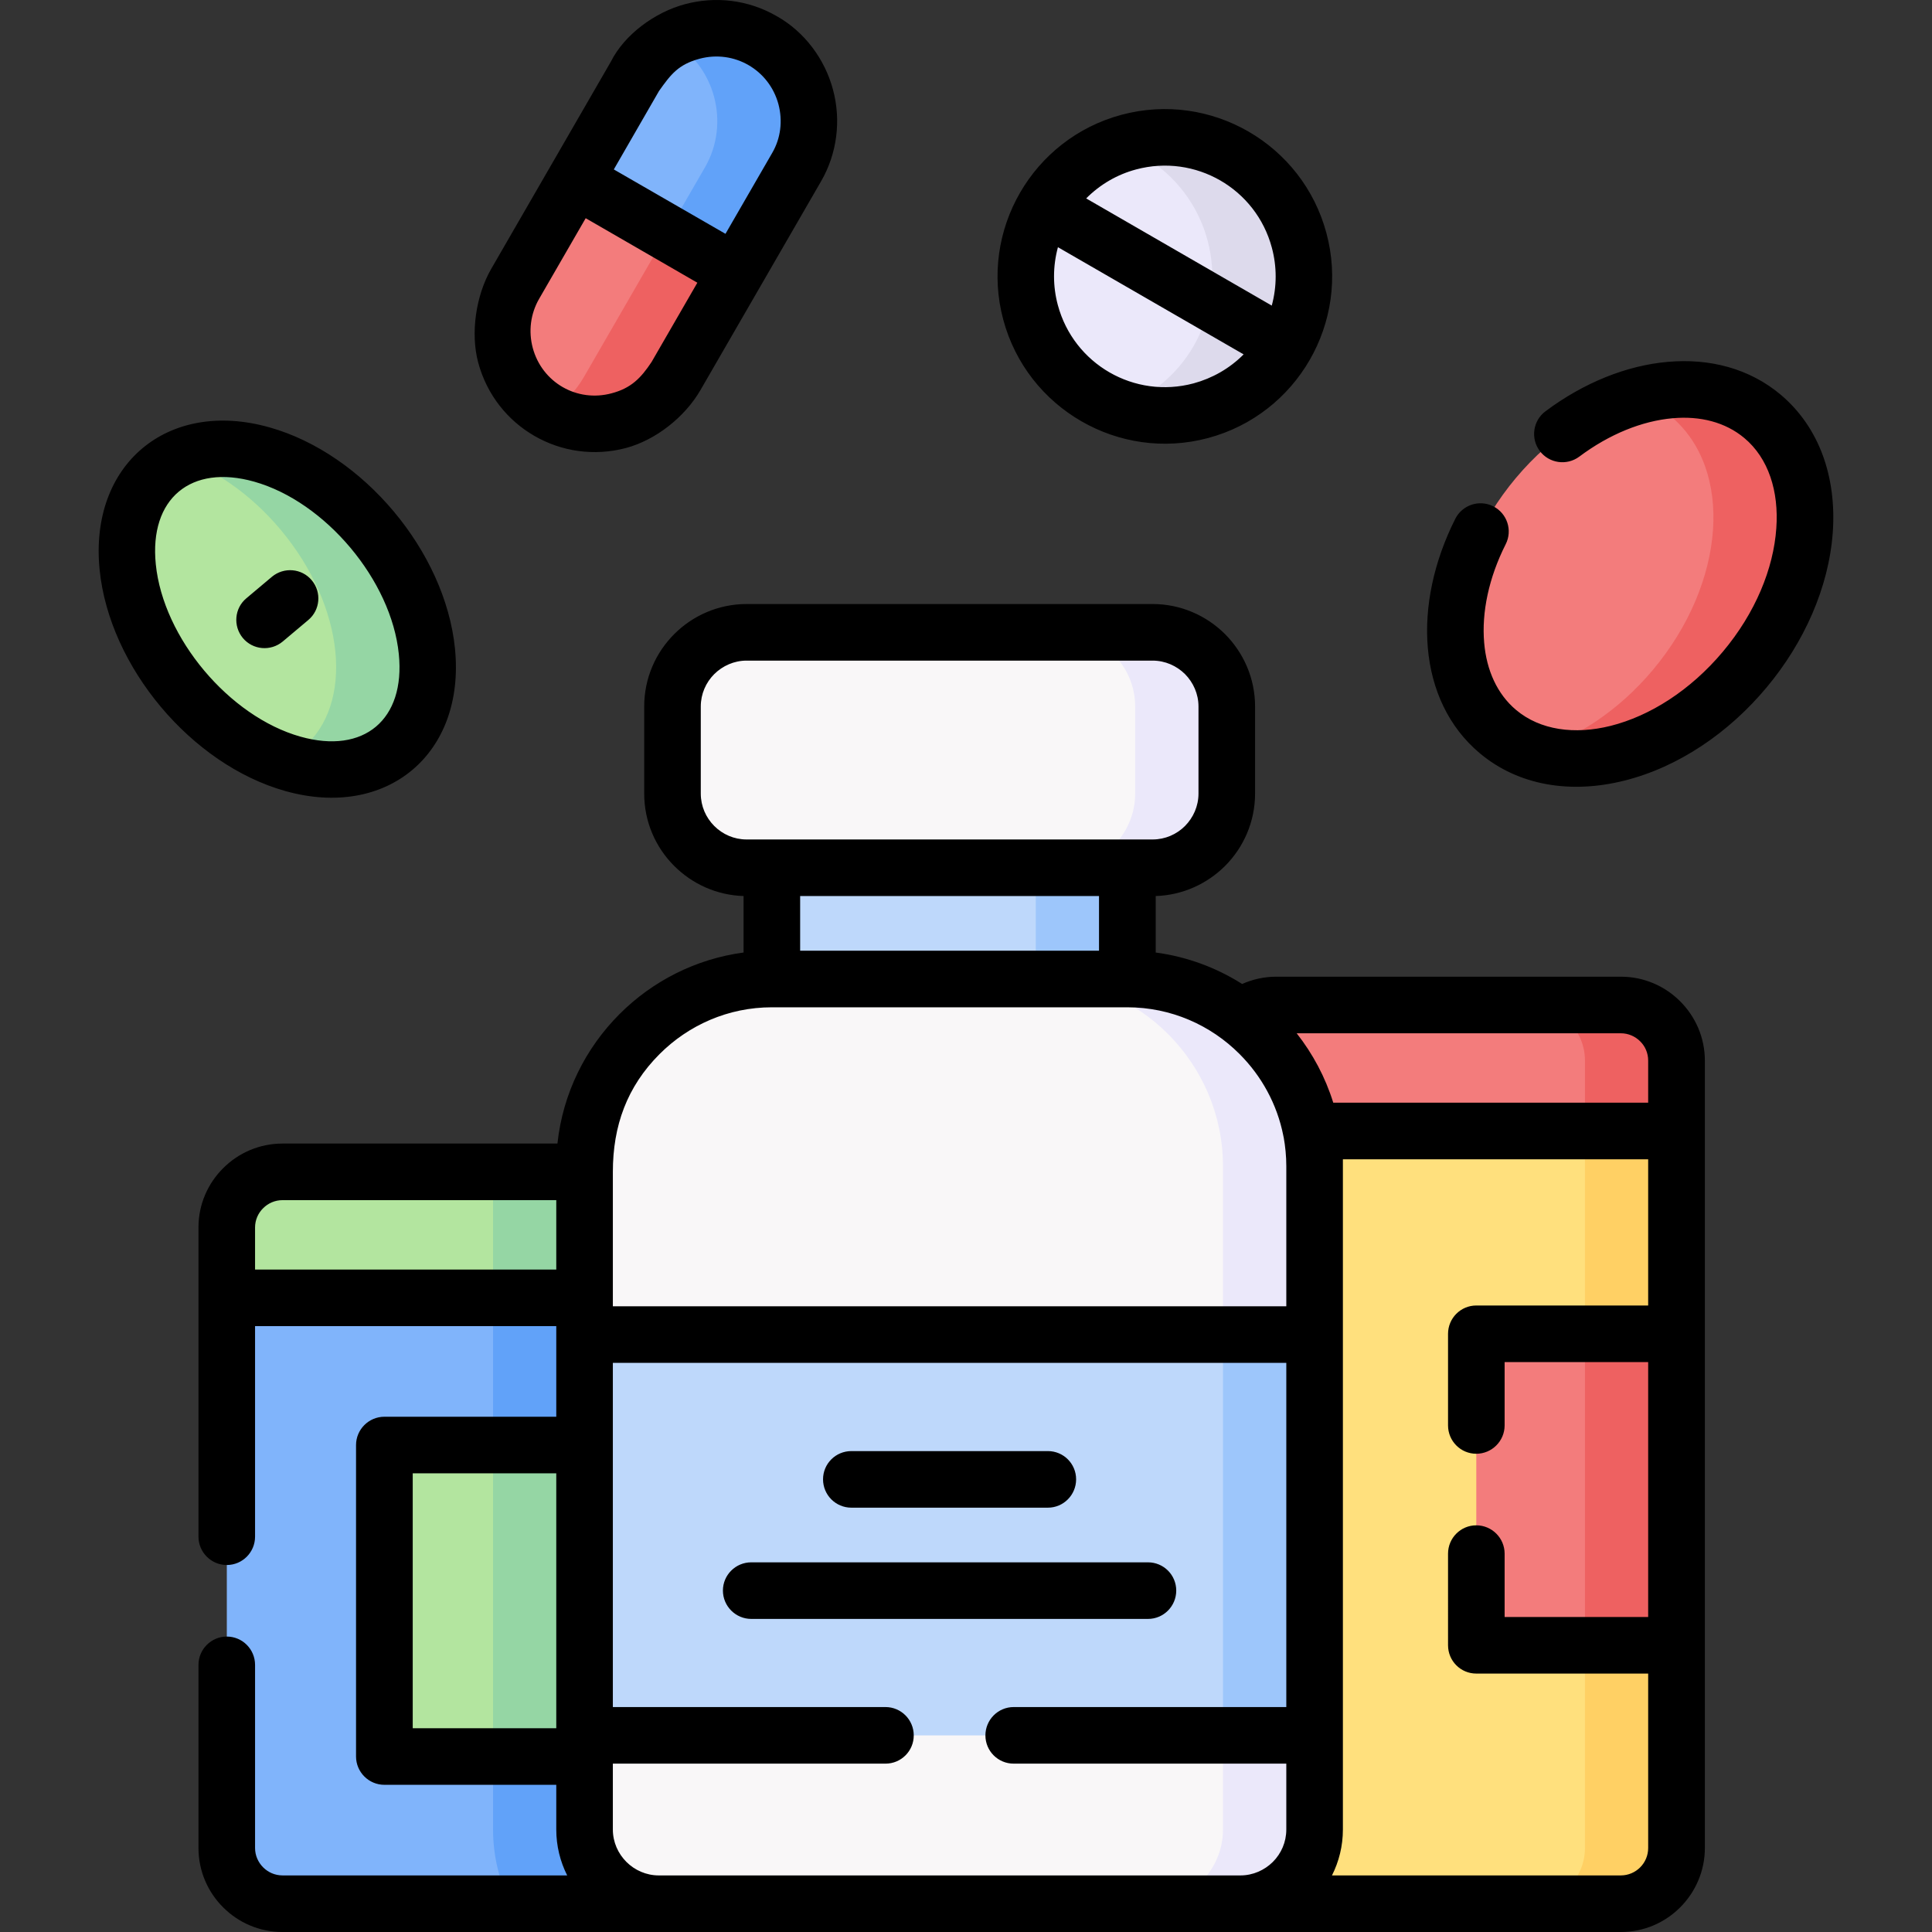<svg id="Capa_1" enable-background="new 0 0 512 512" height="512" viewBox="0 0 512 512" width="512" xmlns="http://www.w3.org/2000/svg"><rect x="0" y="0" width="512" height="512" fill="#333333" stroke="none"/><g><g clip-rule="evenodd" fill-rule="evenodd"><path d="m74.85 504.488h99.724v-160.528l-59.415-6.718-55.049 6.718v145.788c-.001 8.107 6.633 14.74 14.74 14.74z" fill="#80b4fb"/><path d="m135.314 504.488h39.26v-160.528h-43.909v140.884c0 7.058 1.672 13.748 4.649 19.644z" fill="#61a2f9"/><path d="m200.625 343.96v-18.68c0-8.107-6.633-14.741-14.74-14.741h-111.035c-8.107 0-14.74 6.634-14.74 14.741v18.68z" fill="#b3e59f"/><path d="m167.941 382.965h-58.31c-4.281 0-7.767 3.486-7.767 7.767v66.984c0 4.28 3.486 7.767 7.767 7.767h58.31c4.28 0 7.767-3.487 7.767-7.767v-66.984c0-4.28-3.487-7.767-7.767-7.767z" fill="#b3e59f"/><path d="m338.163 504.488h91.391c8.107 0 14.74-6.633 14.74-14.74v-190.009l-61.796-5.839-59.046 5.839v190.009c-.001 8.107 6.604 14.74 14.711 14.74z" fill="#ffe07d"/><path d="m405.289 504.488h24.265c8.107 0 14.74-6.633 14.74-14.74v-190.009h-24.265v190.009c0 8.107-6.633 14.74-14.74 14.74z" fill="#ffd064"/><path d="m444.294 299.739v-18.681c0-8.107-6.633-14.74-14.74-14.74h-91.391c-8.079 0-14.712 6.633-14.712 14.74v18.681z" fill="#f37c7c"/><path d="m444.294 299.739v-18.681c0-8.107-6.633-14.74-14.74-14.74h-24.265c8.107 0 14.74 6.633 14.74 14.74v18.681z" fill="#ee6161"/><path d="m444.294 353.484h-45.298c-4.252 0-7.767 3.487-7.767 7.768v67.011c0 4.252 3.515 7.739 7.767 7.739h45.298z" fill="#f37c7c"/><path d="m204.537 226.065h94.225v37.305h-94.225z" fill="#bed8fb"/><path d="m197.847 167.586h107.604c10.801 0 19.645 8.844 19.645 19.644v23.075c0 10.828-8.844 19.672-19.645 19.672h-107.604c-10.8 0-19.645-8.844-19.645-19.672v-23.075c0-10.799 8.844-19.644 19.645-19.644zm150.55 141.479v175.779c0 10.8-8.873 19.644-19.673 19.644h-154.15c-10.8 0-19.645-8.844-19.645-19.644v-175.779c0-27.297 22.337-49.606 49.607-49.606h94.225c27.298-.001 49.636 22.309 49.636 49.606z" fill="#f9f7f8"/><path d="m281.187 167.586h24.264c10.801 0 19.645 8.844 19.645 19.644v23.075c0 10.828-8.844 19.672-19.645 19.672h-24.264c10.8 0 19.644-8.844 19.644-19.672v-23.075c0-10.799-8.845-19.644-19.644-19.644zm67.21 141.479v175.779c0 10.8-8.873 19.644-19.673 19.644h-24.265c10.8 0 19.645-8.844 19.645-19.644v-175.779c0-27.297-22.309-49.606-49.607-49.606h24.265c27.297-.001 49.635 22.309 49.635 49.606z" fill="#ebe8fa"/><path d="m154.929 353.683h193.439v106.216h-193.439z" fill="#bed8fb"/><path d="m152.463 47.623-16.101 27.865c-6.747 11.708-2.693 26.816 9.014 33.562 11.679 6.747 26.788 2.722 33.535-8.985l16.101-27.865-19.899-15.024z" fill="#f37c7c"/><path d="m176.814 61.683-22.167 38.382c-2.268 3.912-5.443 6.973-9.156 9.042 11.679 6.661 26.703 2.608 33.421-9.042l16.101-27.865z" fill="#ee6161"/><path d="m202.099 10.772c-11.679-6.775-26.788-2.721-33.534 8.986l-16.101 27.865 42.548 24.577 16.101-27.893c6.746-11.68 2.693-26.788-9.014-33.535z" fill="#80b4fb"/><path d="m202.099 10.772c-7.768-4.507-17.037-4.224-24.378-.085 11.792 6.633 15.846 21.968 9.128 33.619l-10.034 17.376 18.198 10.517 16.101-27.893c6.745-11.679 2.692-26.787-9.015-33.534z" fill="#61a2f9"/><path d="m327.136 41.33c-17.632-10.177-40.167-4.139-50.344 13.493-10.177 17.631-4.139 40.167 13.493 50.344 17.603 10.176 40.139 4.139 50.315-13.493 10.177-17.633 4.14-40.168-13.464-50.344z" fill="#ebe8fa"/><path d="m327.136 41.33c-9.666-5.557-20.807-6.265-30.558-2.864 2.126.737 4.252 1.701 6.265 2.864 17.632 10.176 23.669 32.711 13.493 50.344-4.592 7.965-11.708 13.549-19.786 16.356 16.384 5.754 35.065-.766 44.051-16.356 10.176-17.633 4.139-40.168-13.465-50.344z" fill="#dddaec"/><path d="m467.057 110.326c-16.725-14.032-45.979-6.718-65.34 16.356s-21.487 53.15-4.762 67.182c16.753 14.06 46.007 6.718 65.368-16.328 19.36-23.075 21.486-53.179 4.734-67.21z" fill="#f37c7c"/><path d="m467.057 110.326c-8.788-7.37-21.034-8.844-33.506-5.244 3.345 1.191 6.463 2.92 9.241 5.244 16.753 14.032 14.598 44.136-4.762 67.21-9.156 10.913-20.58 18.312-31.805 21.572 16.895 5.953 39.94-2.325 56.098-21.572 19.36-23.075 21.486-53.179 4.734-67.21z" fill="#ee6161"/><path d="m104.444 198.314c13.862-11.651 11.254-37.588-5.839-57.969-17.093-20.353-42.18-27.44-56.07-15.789-13.862 11.65-11.254 37.588 5.839 57.969 17.093 20.353 42.209 27.44 56.07 15.789z" fill="#b3e59f"/><path d="m104.444 198.314c13.862-11.651 11.254-37.588-5.839-57.969-15.109-18.028-36.539-25.626-50.854-19.077 9.297 3.26 18.793 9.779 26.589 19.077 17.093 20.381 19.701 46.318 5.84 57.969-1.588 1.332-3.345 2.438-5.188 3.288 11.083 3.827 21.911 3.034 29.452-3.288z" fill="#95d6a4"/><path d="m324.104 353.683h24.293v106.216h-24.293z" fill="#9dc6fb"/><path d="m420.029 353.484h24.265v82.518h-24.265z" fill="#ee6161"/><path d="m274.496 229.977h24.265v29.481h-24.265z" fill="#9dc6fb"/><path d="m130.665 382.965h24.265v82.518h-24.265zm0-39.005h24.265v-33.421h-24.265z" fill="#95d6a4"/></g><path d="m67.593 351.443v55.787c0 4.139-3.345 7.512-7.483 7.512-4.139 0-7.512-3.373-7.512-7.512v-81.95c0-6.123 2.495-11.679 6.548-15.705 4.025-4.025 9.581-6.52 15.704-6.52h72.879c1.417-13.323 7.456-25.313 16.47-34.328 8.674-8.674 20.126-14.599 32.854-16.299v-14.967c-7.172-.227-13.635-3.232-18.369-7.966-4.932-4.904-7.965-11.707-7.965-19.19v-23.075c0-7.483 3.033-14.258 7.965-19.191 4.904-4.904 11.707-7.965 19.163-7.965h107.604c7.484 0 14.259 3.062 19.191 7.965 4.904 4.932 7.965 11.707 7.965 19.191v23.075c0 7.483-3.062 14.287-7.965 19.19-4.762 4.734-11.225 7.739-18.369 7.966v14.967c8.306 1.105 16.101 4.025 22.904 8.334 2.806-1.247 5.924-1.928 8.986-1.928h91.391c6.123 0 11.679 2.495 15.704 6.52s6.548 9.581 6.548 15.704v208.689c0 6.123-2.523 11.707-6.548 15.732-4.025 4.026-9.581 6.52-15.704 6.52-118.234 0-236.413 0-354.704 0-6.123 0-11.679-2.494-15.704-6.52-4.053-4.025-6.548-9.609-6.548-15.732v-48.53c0-4.139 3.373-7.512 7.512-7.512s7.483 3.373 7.483 7.512v48.53c0 1.984.822 3.798 2.154 5.13 1.304 1.304 3.118 2.126 5.102 2.126h75.459c-1.842-3.657-2.891-7.795-2.891-12.161v-11.849h-45.553c-4.139 0-7.512-3.373-7.512-7.512v-82.518c0-4.139 3.373-7.512 7.512-7.512h45.553v-24.01h-79.824zm7.313-181.419c-3.175 2.636-7.88 2.239-10.545-.936-2.636-3.175-2.239-7.909.936-10.545l6.775-5.698c3.175-2.636 7.909-2.239 10.545.936 2.665 3.175 2.239 7.909-.936 10.545zm30.785 3.317c-1.955-19.531-19.446-40.366-38.325-45.695-16.81-4.734-27.837 4.507-26.079 21.883 1.956 19.531 19.445 40.366 38.353 45.695 16.81 4.734 27.808-4.507 26.051-21.883zm14.882-1.474c2.806 27.894-18 45.355-44.987 37.758-24.888-7.002-46.602-32.911-49.182-58.621-2.806-27.893 18-45.355 44.986-37.758 24.89 7.002 46.603 32.91 49.183 58.621zm265.099-34.385c1.871-3.685 6.35-5.159 10.035-3.316 3.713 1.871 5.188 6.378 3.316 10.063-4.479 8.873-6.407 18.057-5.698 26.136.624 7.257 3.43 13.55 8.447 17.773 6.406 5.386 15.534 6.604 25.059 4.224 10.375-2.608 21.09-9.355 29.736-19.644 8.646-10.29 13.436-22.054 14.173-32.712.709-9.808-2.069-18.567-8.476-23.925-5.045-4.224-11.735-5.896-18.992-5.244-8.079.709-16.753 4.195-24.747 10.177-3.316 2.466-8.022 1.786-10.488-1.531-2.466-3.316-1.786-8.022 1.531-10.488 10.233-7.653 21.628-12.161 32.4-13.096 11.112-.992 21.657 1.757 29.906 8.674 10.318 8.674 14.853 21.969 13.833 36.482-1.049 14.684-7.654 29.311-17.546 41.131-9.979 11.962-23.301 21.09-37.702 24.69-14.116 3.543-27.978 1.389-38.296-7.256-8.278-6.946-12.813-16.838-13.777-27.95-.934-10.774 1.532-22.764 7.286-34.188zm-56.098-43.569-49.21-28.404c-1.389 5.103-1.361 10.375-.028 15.336 4.224 15.704 20.296 24.945 35.972 20.75 4.932-1.332 9.553-3.94 13.266-7.682zm-41.726-41.33 49.182 28.403c1.389-5.103 1.361-10.375.028-15.336-4.195-15.704-20.296-24.945-35.972-20.75-4.933 1.306-9.525 3.942-13.238 7.683zm9.383-22.167c23.642-6.321 47.963 7.739 54.284 31.352 6.35 23.613-7.739 47.991-31.352 54.312-23.585 6.322-47.963-7.767-54.284-31.352-6.35-23.641 7.738-47.991 31.352-54.312zm-111.829-14.854c-5.641 1.531-7.597 4.11-10.744 8.532l-11.99 20.807 24.775 14.287 4.819 2.778 12.359-21.402c2.296-3.912 2.835-8.561 1.672-12.954-2.465-9.128-11.735-14.486-20.891-12.048zm-3.855-14.457c7.909-2.126 16.64-1.248 24.293 3.175 7.342 4.11 12.756 11.367 14.91 19.474 2.211 8.164 1.077 17.008-3.175 24.322l-31.947 55.305c-4.139 7.143-11.82 13.209-19.701 15.335-8.533 2.268-17.179.907-24.265-3.175-7.115-4.082-12.643-10.914-14.938-19.474-2.069-7.739-.623-17.717 3.43-24.775l31.692-54.879c3.685-7.37 11.821-13.21 19.701-15.308zm-26.334 56.723-12.359 21.401c-2.268 3.941-2.834 8.589-1.672 12.955 2.466 9.184 11.707 14.513 20.892 12.047 5.159-1.36 7.767-4.025 10.602-8.305l12.132-21.005-24.774-14.315zm70.414 341.72c-4.167 0-7.512-3.373-7.512-7.512s3.345-7.483 7.512-7.483h52.073c4.139 0 7.483 3.345 7.483 7.483 0 4.139-3.345 7.512-7.483 7.512zm-26.533 29.481c-4.139 0-7.513-3.374-7.513-7.512 0-4.139 3.374-7.484 7.513-7.484h105.138c4.139 0 7.484 3.345 7.484 7.484 0 4.138-3.345 7.512-7.484 7.512zm184.651-17.292c0-4.139 3.345-7.512 7.484-7.512s7.512 3.373 7.512 7.512v16.781h38.041v-67.55h-38.041v16.781c0 4.139-3.374 7.512-7.512 7.512s-7.484-3.373-7.484-7.512v-24.265c0-4.139 3.345-7.512 7.484-7.512h45.553v-38.75c-7.427 0-80.901 0-80.901 0v152.676 24.945c0 4.365-1.049 8.504-2.892 12.161h76.565c1.983 0 3.798-.822 5.102-2.126 1.332-1.332 2.126-3.147 2.126-5.13v-46.234h-45.553c-4.139 0-7.484-3.345-7.484-7.512zm-236.327 46.262v-67.551h-38.041v67.551zm196.216-184.169c4.281 5.443 7.598 11.651 9.695 18.397h83.453v-11.169c0-1.984-.793-3.798-2.126-5.102-1.304-1.304-3.119-2.126-5.102-2.126zm-196.216 44.221h-72.568c-1.984 0-3.798.822-5.102 2.126-1.332 1.304-2.154 3.118-2.154 5.103v11.168h79.825v-18.397zm192.758-16.724h-.028v-.028-.028-.057-.028h-.028v-.028-.028-.03-.028l-.028-.028v-.028-.028-.028c-1.644-8.334-5.783-15.817-11.594-21.628-7.625-7.654-18.17-12.388-29.736-12.388h-94.225c-11.566 0-22.083 4.734-29.736 12.388-8.674 8.674-12.388 19.077-12.388 31.21v35.632h178.471v-37.106c0-2.639-.255-5.219-.708-7.741zm-105.507 151.06c4.139 0 7.484 3.373 7.484 7.512s-3.345 7.483-7.484 7.483h-72.256v17.462c0 3.345 1.389 6.378 3.6 8.589 2.183 2.183 5.244 3.572 8.561 3.572h154.15c3.345 0 6.378-1.389 8.589-3.572 2.211-2.211 3.571-5.244 3.571-8.589v-17.462h-72.256c-4.139 0-7.483-3.345-7.483-7.483 0-4.139 3.345-7.512 7.483-7.512h72.256v-91.22h-178.471v91.22zm70.782-229.921c3.345 0 6.378-1.361 8.589-3.572 2.183-2.211 3.572-5.244 3.572-8.589v-23.075c0-3.345-1.389-6.378-3.572-8.589-2.211-2.183-5.244-3.572-8.589-3.572h-107.604c-3.317 0-6.35 1.389-8.561 3.572-2.211 2.211-3.572 5.244-3.572 8.589v23.075c0 3.345 1.361 6.378 3.572 8.589s5.244 3.572 8.561 3.572zm-93.403 29.48h79.201v-14.485h-79.201z"/></g></svg>